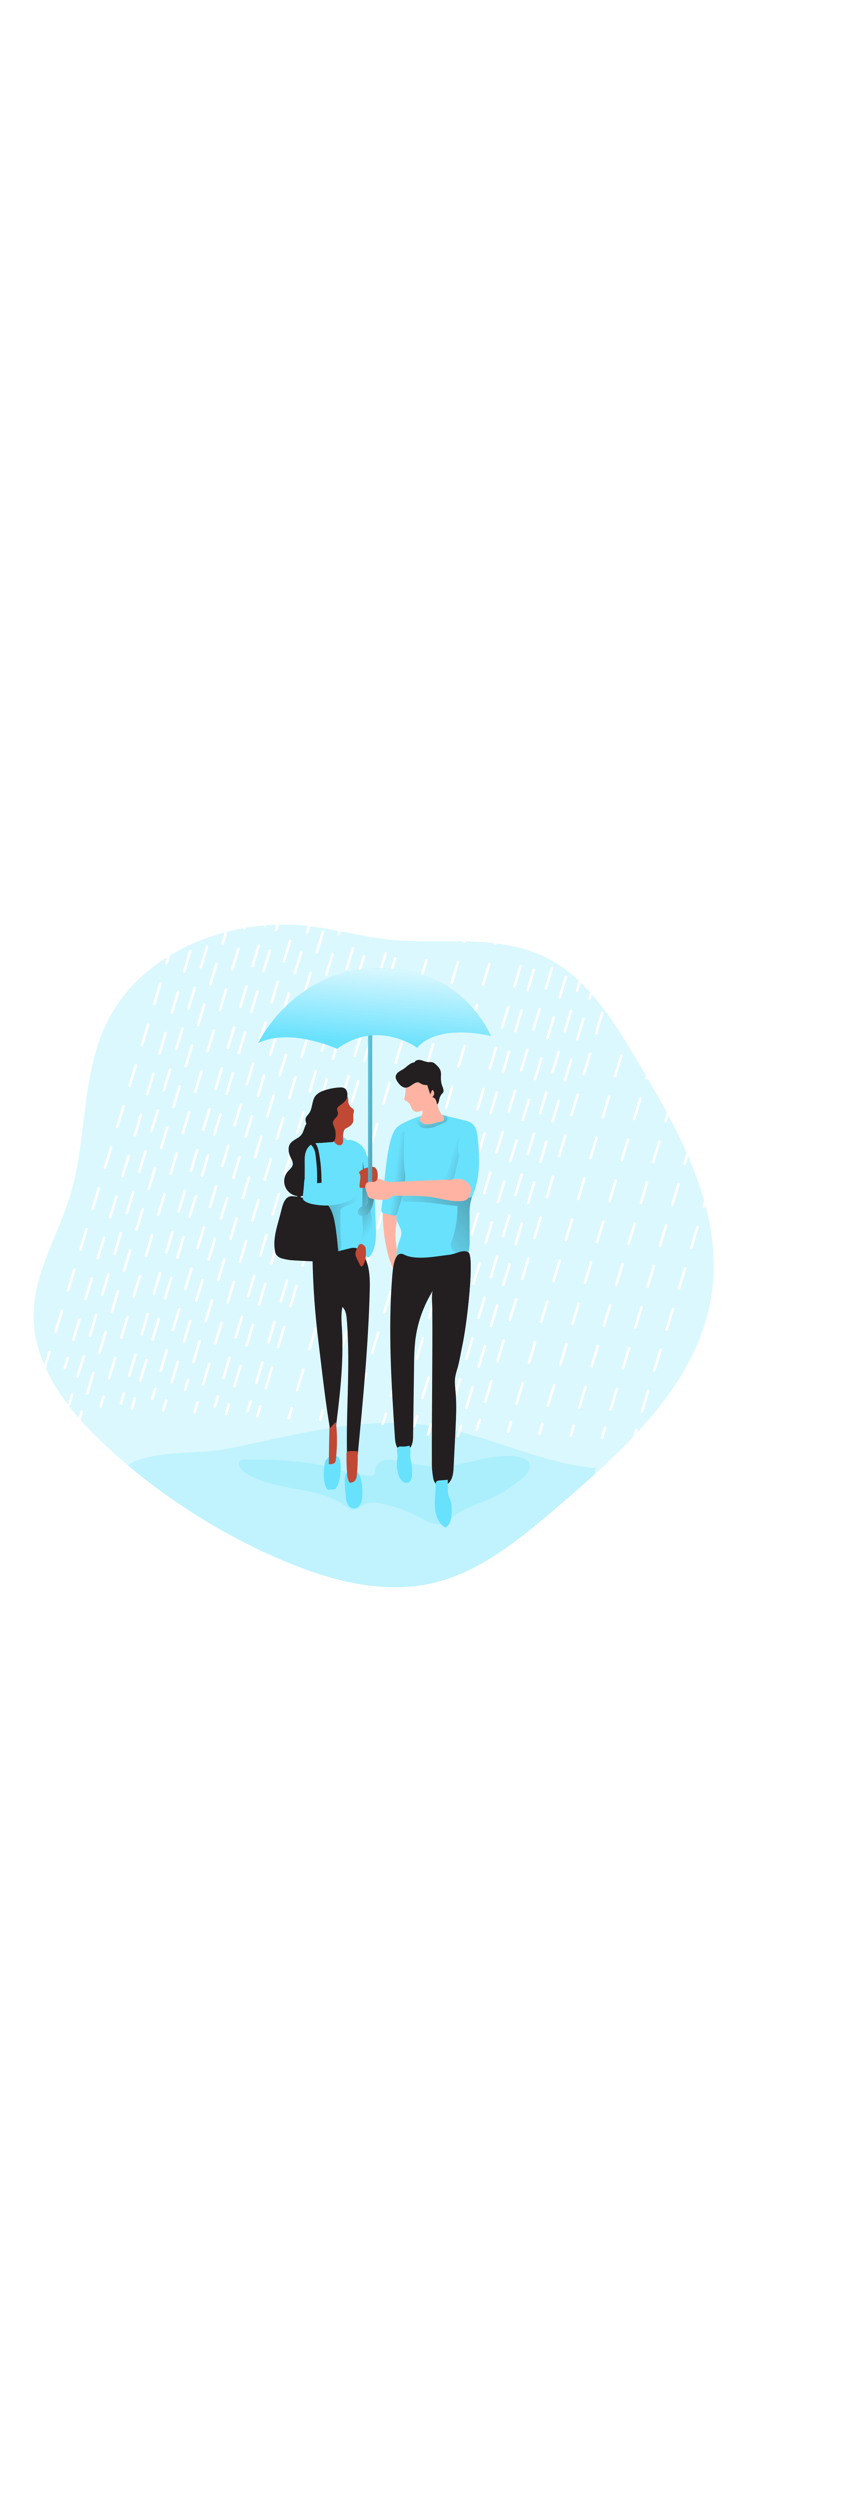 <svg id="_0235_couple" xmlns="http://www.w3.org/2000/svg" xmlns:xlink="http://www.w3.org/1999/xlink" viewBox="0 0 500 500" data-imageid="couple-54" imageName="Couple" class="illustrations_image" style="width: 171px;"><defs><style>.cls-1_couple-54,.cls-2_couple-54,.cls-3_couple-54{fill:none;}.cls-1_couple-54,.cls-3_couple-54{stroke:#fff;stroke-linecap:round;stroke-miterlimit:10;stroke-width:1.52px;}.cls-4_couple-54{clip-path:url(#clippath);}.cls-2_couple-54,.cls-5_couple-54,.cls-6_couple-54,.cls-7_couple-54,.cls-8_couple-54,.cls-9_couple-54,.cls-10_couple-54,.cls-11_couple-54,.cls-12_couple-54,.cls-13_couple-54,.cls-14_couple-54,.cls-15_couple-54,.cls-16_couple-54,.cls-17_couple-54,.cls-18_couple-54,.cls-19_couple-54,.cls-20_couple-54,.cls-21_couple-54,.cls-22_couple-54,.cls-23_couple-54,.cls-24_couple-54,.cls-25_couple-54,.cls-26_couple-54,.cls-27_couple-54{stroke-width:0px;}.cls-5_couple-54{fill:url(#linear-gradient);}.cls-3_couple-54{stroke-dasharray:0 0 12.5 12.5;}.cls-6_couple-54{fill:url(#linear-gradient-11-couple-54);}.cls-7_couple-54{fill:url(#linear-gradient-12-couple-54);}.cls-8_couple-54{fill:url(#linear-gradient-13-couple-54);}.cls-9_couple-54{fill:url(#linear-gradient-10-couple-54);}.cls-10_couple-54{fill:url(#linear-gradient-17-couple-54);}.cls-11_couple-54{fill:url(#linear-gradient-16-couple-54);}.cls-12_couple-54{fill:url(#linear-gradient-15-couple-54);}.cls-13_couple-54{fill:url(#linear-gradient-18-couple-54);}.cls-14_couple-54{fill:url(#linear-gradient-14-couple-54);}.cls-15_couple-54{fill:url(#linear-gradient-4-couple-54);}.cls-16_couple-54{fill:url(#linear-gradient-2-couple-54);}.cls-17_couple-54{fill:url(#linear-gradient-3-couple-54);}.cls-18_couple-54{fill:url(#linear-gradient-8-couple-54);}.cls-19_couple-54{fill:url(#linear-gradient-9-couple-54);}.cls-20_couple-54{fill:url(#linear-gradient-7-couple-54);}.cls-21_couple-54{fill:url(#linear-gradient-5-couple-54);}.cls-22_couple-54{fill:url(#linear-gradient-6-couple-54);}.cls-23_couple-54{isolation:isolate;opacity:.24;}.cls-23_couple-54,.cls-27_couple-54{fill:#68e1fd;}.cls-24_couple-54{fill:#231f20;}.cls-25_couple-54{fill:#c14834;}.cls-26_couple-54{fill:#ffb4a3;}</style><clipPath id="clippath_couple-54"><path class="cls-2_couple-54" d="M360.06,121.79c-11.52-20.89-25.89-43.13-49.02-49.76-7.7-2.21-15.8-2.46-23.82-2.71l-135.45-4.11c-9.97-.31-20.19-.58-29.64,2.56-11.89,3.94-21.37,12.91-29.32,22.49-27.25,32.84-40.51,74.56-53.16,115.18-9.98,32.01-20.08,65.33-15.18,98.46,2.09,13.99,6.82,27.48,13.93,39.76,2.8,4.84,6.07,9.56,10.62,12.87,4.1,2.98,9.04,4.65,13.99,5.8,26.14,6.06,53.45-1.07,80.28,0,7.37.28,14.81,1.19,22.1.06s14.66-4.73,18.14-11.13c3.48-6.4,1.47-15.84-5.31-18.72-5.27,8.02-11.99,16.92-21.68,17.32-8.31.33-15.61-6.26-18.69-13.9-3.08-7.64-2.85-16.11-2.56-24.32,1.89-51.77,4.79-103.52,9.64-155.1.8-8.63,1.73-17.36,4.99-25.43,3.71-9.1,10.24-16.76,16.96-23.99,7.48-8.05,15.48-15.88,25.23-21.06,17.13-9.12,38.7-8.92,56.27-.62,17.56,8.31,30.96,24.23,37.31,42.4,4.09,11.72,5.39,24.2,6.32,36.56,4.28,56.8,1.55,113.82.07,170.73-.13,4.88-.16,10.07,2.44,14.2,2.12,3.38,5.69,5.52,9.22,7.46,14.91,8.03,31.22,13.23,48.07,15.33,3.31.4,6.73.69,9.92-.28,3.68-1.12,6.64-3.78,9.24-6.58,11.79-12.67,18.32-29.14,24.59-45.2,6.45-16.5,12.94-33.13,15.72-50.62,8.13-50.93-27.6-104.81-51.22-147.64Z"/></clipPath><linearGradient id="linear-gradient-couple-54" x1="694.31" y1="2637.84" x2="716.37" y2="2610.52" gradientTransform="translate(-514.04 2834.13) scale(1 -1)" gradientUnits="userSpaceOnUse"><stop offset="0" stop-color="#231f20" stop-opacity="0"/><stop offset="1" stop-color="#231f20"/></linearGradient><linearGradient id="linear-gradient-2-couple-54" x1="711.38" y1="2643.53" x2="707.08" y2="2650.34" xlink:href="#linear-gradient-couple-54"/><linearGradient id="linear-gradient-3-couple-54" x1="679.12" y1="2611.84" x2="724.55" y2="2550.27" xlink:href="#linear-gradient-couple-54"/><linearGradient id="linear-gradient-4-couple-54" x1="736.65" y1="2601.61" x2="694.39" y2="2636.72" xlink:href="#linear-gradient-couple-54"/><linearGradient id="linear-gradient-5-couple-54" x1="680.47" y1="2647.4" x2="717.46" y2="2647.4" xlink:href="#linear-gradient-couple-54"/><linearGradient id="linear-gradient-6-couple-54" x1="700.24" y1="2626.39" x2="705.77" y2="2626.54" xlink:href="#linear-gradient-couple-54"/><linearGradient id="linear-gradient-7-couple-54" x1="687.97" y1="2618.98" x2="696.05" y2="2628.59" xlink:href="#linear-gradient-couple-54"/><linearGradient id="linear-gradient-8-couple-54" x1="698.56" y1="2604.48" x2="722.37" y2="2565.19" xlink:href="#linear-gradient-couple-54"/><linearGradient id="linear-gradient-9-couple-54" x1="609.62" y1="2817.66" x2="524.87" y2="2807.49" gradientTransform="translate(-626.45 2992.4) rotate(4.66) scale(1 -1)" xlink:href="#linear-gradient-couple-54"/><linearGradient id="linear-gradient-10-couple-54" x1="682.18" y1="2640.87" x2="707.45" y2="2640.07" gradientTransform="translate(-471 2803.46) scale(1 -1)" xlink:href="#linear-gradient-couple-54"/><linearGradient id="linear-gradient-11-couple-54" x1="719.43" y1="2603.54" x2="750.95" y2="2627.48" xlink:href="#linear-gradient-couple-54"/><linearGradient id="linear-gradient-12-couple-54" x1="733.06" y1="2704.72" x2="737.83" y2="2766.68" gradientTransform="translate(-514.04 2834.13) scale(1 -1)" gradientUnits="userSpaceOnUse"><stop offset="0" stop-color="#fff" stop-opacity="0"/><stop offset=".95" stop-color="#fff"/></linearGradient><linearGradient id="linear-gradient-13-couple-54" x1="757.66" y1="2590.94" x2="861.53" y2="2671.55" xlink:href="#linear-gradient-couple-54"/><linearGradient id="linear-gradient-14-couple-54" x1="766.02" y1="2663.63" x2="777.06" y2="2629.89" xlink:href="#linear-gradient-couple-54"/><linearGradient id="linear-gradient-15-couple-54" x1="745.39" y1="2629.16" x2="776.64" y2="2624.95" xlink:href="#linear-gradient-couple-54"/><linearGradient id="linear-gradient-16-couple-54" x1="777.32" y1="2637.94" x2="828.56" y2="2622.38" xlink:href="#linear-gradient-couple-54"/><linearGradient id="linear-gradient-17-couple-54" x1="735.68" y1="2493.18" x2="852.49" y2="2611.58" xlink:href="#linear-gradient-couple-54"/><linearGradient id="linear-gradient-18-couple-54" x1="776.35" y1="2515.49" x2="789.63" y2="2515.49" xlink:href="#linear-gradient-couple-54"/></defs><g id="background_couple-54"><path class="cls-23_couple-54 targetColor" d="M416.8,274.87c-5.99,42.77-36.04,76.78-68.88,106.55-7.19,6.56-14.58,12.87-21.83,19.08-22.12,18.82-45.46,38.29-73.93,44.57-28.93,6.31-59.13-1.92-86.35-13.41-32.95-13.97-63.58-32.74-90.88-55.7-4.26-3.55-8.43-7.21-12.5-10.99-22.46-20.78-43.29-47.28-42.8-77.58.42-24.26,14.38-46.01,21.43-69.23,9.69-31.96,6.5-67.18,19.89-97.75,18.78-42.77,69.25-63.67,114.37-60.37,19.31,1.44,37.98,7.49,57.43,8.88,28.29,2,58.53-3.16,85.06,9.16,25.03,11.6,40.49,36.46,54.53,59.96,25.18,42.11,51.22,88.43,44.46,136.84Z" style="fill: rgb(104, 225, 253);"/><path class="cls-23_couple-54 targetColor" d="M348.83,377.56c-.28,1.29-.6,2.56-.91,3.86-7.19,6.56-14.58,12.87-21.83,19.08-22.12,18.82-45.46,38.29-73.93,44.57-28.93,6.31-59.13-1.92-86.35-13.41-32.95-13.97-63.58-32.74-90.88-55.7,1.15-.85,2.4-1.58,3.71-2.17,14.38-6.51,38.3-4.37,54.19-7.49,39.38-7.78,79.49-19.67,119.99-13.41,32.73,5.04,63,21.81,96.02,24.68Z" style="fill: rgb(104, 225, 253);"/><path class="cls-23_couple-54 targetColor" d="M143.44,372.59c-.99-.08-1.97.17-2.8.7-2,1.62,0,4.77,2.06,6.27,17.01,12.19,42.08,7.79,59.13,19.87,1.65,1.17,3.4,2.53,5.42,2.46,2.36-.09,4.11-2.07,6.21-3.16,3.08-1.58,6.8-1.1,10.19-.37,7.71,1.64,15.14,4.35,22.08,8.04,4.17,2.22,8.79,4.89,13.34,3.57,2.76-.79,4.87-2.93,7.14-4.67,5.74-4.39,12.89-6.43,19.53-9.32,7.4-3.21,14.25-7.53,20.31-12.8,2.47-2.15,5.01-5.27,3.84-8.31-.93-2.37-3.78-3.43-6.34-3.88-15.35-2.69-30.57,5.32-46.16,5.66-8.18.17-16.24-1.77-24.27-3.34-2.65-.52-5.41-1-8.05-.38s-5.11,2.65-5.38,5.31c-.1,1.03.08,2.21-.62,3s-1.73.79-2.7.73c-11.11-.4-21.57-5.24-32.57-6.9-13.35-2.02-26.85-2.85-40.35-2.48Z" style="fill: rgb(104, 225, 253);"/></g><g id="rain_couple-54"><g class="cls-4_couple-54"><line class="cls-1_couple-54" x1="106.47" y1="52.57" x2="104.72" y2="58.35"/><line class="cls-3_couple-54" x1="101.14" y1="70.25" x2="23.96" y2="326.28"/><line class="cls-1_couple-54" x1="22.17" y1="332.23" x2="20.42" y2="338.02"/><line class="cls-1_couple-54" x1="126.54" y1="54.97" x2="124.8" y2="60.76"/><line class="cls-3_couple-54" x1="121.21" y1="72.66" x2="44.04" y2="328.68"/><line class="cls-1_couple-54" x1="42.24" y1="334.64" x2="40.5" y2="340.42"/><line class="cls-1_couple-54" x1="132.14" y1="64.88" x2="130.4" y2="70.67"/><line class="cls-3_couple-54" x1="126.8" y1="82.58" x2="49.63" y2="338.59"/><line class="cls-1_couple-54" x1="47.83" y1="344.55" x2="46.09" y2="350.33"/><line class="cls-1_couple-54" x1="144.9" y1="56.1" x2="143.16" y2="61.88"/><line class="cls-3_couple-54" x1="139.57" y1="73.8" x2="62.39" y2="329.81"/><line class="cls-1_couple-54" x1="60.6" y1="335.77" x2="58.85" y2="341.55"/><line class="cls-1_couple-54" x1="163.25" y1="57.24" x2="161.51" y2="63.02"/><line class="cls-3_couple-54" x1="157.92" y1="74.93" x2="80.75" y2="330.95"/><line class="cls-1_couple-54" x1="78.96" y1="336.9" x2="77.21" y2="342.69"/><line class="cls-1_couple-54" x1="156.8" y1="54.26" x2="155.06" y2="60.05"/><line class="cls-3_couple-54" x1="151.47" y1="71.96" x2="74.3" y2="327.97"/><line class="cls-1_couple-54" x1="72.5" y1="333.93" x2="70.76" y2="339.71"/><line class="cls-1_couple-54" x1="181.61" y1="58.37" x2="179.87" y2="64.16"/><line class="cls-3_couple-54" x1="176.28" y1="76.06" x2="99.11" y2="332.08"/><line class="cls-1_couple-54" x1="97.31" y1="338.03" x2="95.57" y2="343.82"/><line class="cls-1_couple-54" x1="175.16" y1="51.57" x2="173.41" y2="57.36"/><line class="cls-3_couple-54" x1="169.83" y1="69.27" x2="92.65" y2="325.28"/><line class="cls-1_couple-54" x1="90.86" y1="331.24" x2="89.11" y2="337.02"/><line class="cls-1_couple-54" x1="199.97" y1="59.5" x2="198.22" y2="65.28"/><line class="cls-3_couple-54" x1="194.64" y1="77.2" x2="117.46" y2="333.21"/><line class="cls-1_couple-54" x1="115.67" y1="339.17" x2="113.92" y2="344.95"/><line class="cls-1_couple-54" x1="194.37" y1="46.34" x2="192.63" y2="52.12"/><line class="cls-3_couple-54" x1="189.04" y1="64.02" x2="111.87" y2="320.05"/><line class="cls-1_couple-54" x1="110.08" y1="326" x2="108.33" y2="331.78"/><line class="cls-1_couple-54" x1="218.32" y1="60.64" x2="216.58" y2="66.42"/><line class="cls-3_couple-54" x1="212.99" y1="78.33" x2="135.81" y2="334.35"/><line class="cls-1_couple-54" x1="134.02" y1="340.3" x2="132.28" y2="346.09"/><line class="cls-1_couple-54" x1="211.87" y1="55.96" x2="210.13" y2="61.75"/><line class="cls-3_couple-54" x1="206.53" y1="73.66" x2="129.37" y2="329.67"/><line class="cls-1_couple-54" x1="127.57" y1="335.63" x2="125.83" y2="341.41"/><line class="cls-1_couple-54" x1="236.68" y1="61.77" x2="234.94" y2="67.55"/><line class="cls-3_couple-54" x1="231.34" y1="79.46" x2="154.17" y2="335.48"/><line class="cls-1_couple-54" x1="152.38" y1="341.43" x2="150.63" y2="347.22"/><line class="cls-1_couple-54" x1="231.09" y1="58.79" x2="229.35" y2="64.57"/><line class="cls-3_couple-54" x1="225.75" y1="76.49" x2="148.58" y2="332.5"/><line class="cls-1_couple-54" x1="146.78" y1="338.46" x2="145.04" y2="344.24"/><line class="cls-1_couple-54" x1="255.03" y1="62.9" x2="253.29" y2="68.69"/><line class="cls-3_couple-54" x1="249.7" y1="80.59" x2="172.53" y2="336.61"/><line class="cls-1_couple-54" x1="170.74" y1="342.57" x2="168.99" y2="348.35"/><line class="cls-1_couple-54" x1="317.85" y1="68.42" x2="316.1" y2="74.21"/><line class="cls-3_couple-54" x1="312.52" y1="86.11" x2="235.34" y2="342.14"/><line class="cls-1_couple-54" x1="233.55" y1="348.09" x2="231.8" y2="353.87"/><line class="cls-1_couple-54" x1="273.39" y1="64.03" x2="271.65" y2="69.82"/><line class="cls-3_couple-54" x1="268.06" y1="81.73" x2="190.88" y2="337.74"/><line class="cls-1_couple-54" x1="189.09" y1="343.7" x2="187.35" y2="349.48"/><line class="cls-1_couple-54" x1="291.75" y1="65.17" x2="290.01" y2="70.95"/><line class="cls-3_couple-54" x1="286.41" y1="82.86" x2="209.24" y2="338.88"/><line class="cls-1_couple-54" x1="207.45" y1="344.83" x2="205.7" y2="350.62"/><line class="cls-1_couple-54" x1="310.1" y1="66.3" x2="308.36" y2="72.09"/><line class="cls-3_couple-54" x1="304.77" y1="83.99" x2="227.6" y2="340.01"/><line class="cls-1_couple-54" x1="225.81" y1="345.96" x2="224.06" y2="351.74"/><line class="cls-1_couple-54" x1="328.46" y1="67.43" x2="326.71" y2="73.21"/><line class="cls-3_couple-54" x1="323.13" y1="85.13" x2="245.95" y2="341.14"/><line class="cls-1_couple-54" x1="244.16" y1="347.1" x2="242.42" y2="352.88"/><line class="cls-1_couple-54" x1="336.63" y1="72.53" x2="334.89" y2="78.31"/><line class="cls-3_couple-54" x1="331.3" y1="90.22" x2="254.12" y2="346.24"/><line class="cls-1_couple-54" x1="252.33" y1="352.19" x2="250.59" y2="357.98"/><line class="cls-1_couple-54" x1="346.82" y1="68.57" x2="345.07" y2="74.35"/><line class="cls-3_couple-54" x1="341.48" y1="86.25" x2="264.31" y2="342.28"/><line class="cls-1_couple-54" x1="262.51" y1="348.23" x2="260.77" y2="354.02"/><line class="cls-1_couple-54" x1="354.13" y1="73.24" x2="352.39" y2="79.02"/><line class="cls-3_couple-54" x1="348.8" y1="90.93" x2="271.62" y2="346.95"/><line class="cls-1_couple-54" x1="269.83" y1="352.9" x2="268.08" y2="358.69"/><line class="cls-1_couple-54" x1="365.17" y1="69.69" x2="363.43" y2="75.48"/><line class="cls-3_couple-54" x1="359.84" y1="87.39" x2="282.66" y2="343.41"/><line class="cls-1_couple-54" x1="280.87" y1="349.36" x2="279.12" y2="355.14"/><line class="cls-1_couple-54" x1="383.52" y1="70.83" x2="381.78" y2="76.61"/><line class="cls-3_couple-54" x1="378.19" y1="88.52" x2="301.02" y2="344.54"/><line class="cls-1_couple-54" x1="299.23" y1="350.5" x2="297.49" y2="356.28"/><line class="cls-1_couple-54" x1="401.89" y1="71.96" x2="400.14" y2="77.75"/><line class="cls-3_couple-54" x1="396.55" y1="89.65" x2="319.38" y2="345.68"/><line class="cls-1_couple-54" x1="317.58" y1="351.63" x2="315.84" y2="357.41"/><line class="cls-1_couple-54" x1="420.24" y1="73.09" x2="418.5" y2="78.88"/><line class="cls-3_couple-54" x1="414.91" y1="90.79" x2="337.73" y2="346.81"/><line class="cls-1_couple-54" x1="335.93" y1="352.76" x2="334.19" y2="358.54"/><line class="cls-1_couple-54" x1="438.59" y1="74.23" x2="436.85" y2="80.01"/><line class="cls-3_couple-54" x1="433.26" y1="91.92" x2="356.09" y2="347.94"/><line class="cls-1_couple-54" x1="354.3" y1="353.89" x2="352.55" y2="359.68"/><line class="cls-1_couple-54" x1="456.95" y1="75.36" x2="455.2" y2="81.14"/><line class="cls-3_couple-54" x1="451.62" y1="93.05" x2="374.45" y2="349.07"/><line class="cls-1_couple-54" x1="372.65" y1="355.03" x2="370.91" y2="360.81"/><line class="cls-1_couple-54" x1="123.96" y1="33.59" x2="122.21" y2="39.38"/><line class="cls-3_couple-54" x1="118.63" y1="51.28" x2="41.46" y2="307.3"/><line class="cls-1_couple-54" x1="39.66" y1="313.25" x2="37.92" y2="319.04"/></g></g><g id="character_2_couple-54"><path class="cls-27_couple-54 targetColor" d="M209.75,209.39c-.43,8.17-2.23,16.28-1.8,24.46.22,3.94.94,7.94.8,11.92-.14,3.98-1.51,8.11-4.59,10.67-4.85,4-12.04,2.76-18.2,1.33-1.54-.36-3.2-.79-4.23-2-.84-1.15-1.32-2.53-1.37-3.94-.78-6.78-1.02-13.61-.74-20.43.09-3.09.22-6.19.37-9.26.06-1.58.14-3.16.26-4.62.72-9.66,2.63-18.31,8.79-26.48.8-1.04,1.69-2.37,2.71-3.61,0,0,0-.06.06-.09.34-.43.72-.84,1.09-1.24h0c.95-1.05,2.14-1.86,3.48-2.37.64-.26,1.34-.37,2.03-.34,4.68.17,7.7,5.77,9.19,9.47,2.12,5.21,2.52,10.99,2.17,16.54Z" style="fill: rgb(104, 225, 253);"/><path class="cls-24_couple-54" d="M175.27,183.87c-1.75,1.33-4,2.12-5.26,3.91-1.6,2.26-1.09,5.4.1,7.89.69,1.44,1.6,2.94,1.31,4.5-.29,1.56-1.85,2.75-2.94,4.04-3.13,3.69-2.64,9.2,1.1,12.29.85.71,1.84,1.25,2.89,1.59,3.2,1.06,6.82.19,9.72-1.53,2.9-1.72,5.23-4.24,7.49-6.71.85-.84,1.56-1.8,2.11-2.86,1.97-4.33-1.88-9.27-1.14-13.96.37-2.37,1.88-4.45,2.27-6.82.47-2.86-.8-5.76-2.55-8.06-2.03-2.63-6.86-6-10.05-3.01-2.53,2.34-1.96,6.39-5.06,8.73Z"/><path class="cls-5_couple-54" d="M192.92,186.1v.11c-.07.42-.18.83-.31,1.24l-.09.25c-.6,1.81-1.6,3.47-1.89,5.33-.71,4.73,3.14,9.64,1.14,13.98-.54,1.05-1.24,2.01-2.09,2.84-2.28,2.49-4.59,4.99-7.5,6.71-.62.38-1.27.7-1.94.96-.96.42-1.96.73-3,.9.78-6.13,1.14-12.31,1.06-18.48,0-2.37-.12-4.73.57-7.04.69-2.3,2.23-4.4,4.51-5.13,1-.24,2.02-.36,3.05-.34,1.54,0,3.72-.45,5.34,0,0,0,0-.06.06-.09.34-.43.72-.84,1.09-1.24Z"/><path class="cls-25_couple-54" d="M203.9,162.08c-.24,1.8.5,3.6,1.93,4.73.52.3.96.72,1.28,1.22.32.71,0,1.52-.18,2.29-.32,1.63.28,3.38-.26,4.95-.54,1.58-2.04,2.55-3.51,3.3-.46.19-.88.45-1.25.79-.29.36-.51.79-.62,1.24-.35,1.16-.5,2.36-.45,3.57.09.81.11,1.63.06,2.45-.06.83-.53,1.58-1.26,2-.62.26-1.33.23-1.93-.07-.61-.3-1.15-.71-1.6-1.21-2.54-2.85-4.11-6.41-4.5-10.18-.27-2.63-.33-5.29-.17-7.93-.01-1.57.16-3.14.52-4.67.61-2.46,2.31-4.51,4.63-5.59,2.38-1.02,5.15-.47,6.94,1.38"/><path class="cls-24_couple-54" d="M196.43,183.68c-.02.56-.12,1.11-.31,1.63-.59,1.38-2,2.24-3.51,2.14-.27,0-.54-.03-.8-.11.34-.43.72-.84,1.09-1.24h0c.96-1.08,2.17-1.91,3.53-2.42Z"/><path class="cls-16_couple-54" d="M196.43,183.68c-.02.56-.12,1.11-.31,1.63-.59,1.38-2,2.24-3.51,2.14-.27,0-.54-.03-.8-.11.34-.43.72-.84,1.09-1.24h0c.96-1.08,2.17-1.91,3.53-2.42Z"/><path class="cls-27_couple-54 targetColor" d="M196.75,230.39c-1.09.91-2.44,1.46-3.86,1.58-3.5.61-7.07.66-10.58.14-.93-.11-1.83-.35-2.68-.71-.4-.16-.78-.37-1.11-.65-2.52-1.94-2.17-5.72-1.72-8.84.18-1.15.34-2.37.46-3.49.78-6.13,1.14-12.31,1.06-18.48,0-2.37-.12-4.73.57-7.04.69-2.3,2.23-4.4,4.51-5.13,1-.24,2.02-.36,3.05-.34,1.54,0,8.45-.66,8.62-.53,1.53,1.44-.6,5.57-.8,7.46-.51,6.51-1.25,13.02-2.13,19.5,1.25.55,2.63.76,4,.62.37-.09.76-.03,1.09.17.18.22.27.5.26.79.2,2.96.4,5.89.6,8.82.19,2.16.22,4.58-1.32,6.14Z" style="fill: rgb(104, 225, 253);"/><path class="cls-27_couple-54 targetColor" d="M213.67,191.83c1.21,2.45,1.45,5.23,1.66,7.95.7,9.19,1.13,18.41,1.55,27.61.29,6.05.57,12.16-.57,18.14-.6,3.56-1.91,6.97-3.86,10.03-3.29-3.23-4.79-7.89-5.27-12.41-.48-4.52.06-9.14.26-13.72.26-7.43-.09-14.87-1.05-22.25-.8-6.8-3.52-14.67-3.2-21.43,4.16-.7,8.73,2.52,10.48,6.06Z" style="fill: rgb(104, 225, 253);"/><path class="cls-24_couple-54" d="M182.96,254.54c.28,16.03,1.4,32.03,3.35,47.94,2.32,18.87,4.29,38,7.71,56.71.94.79,2.05-.84,2.2-2.05,2.56-20.15,5.12-40.43,4-60.75-.25-4.35-.66-8.77.25-13.04,1.96,1.78,2.34,4.65,2.56,7.26,2.34,28.23-.89,56.63.32,84.93-.04.48.12.96.45,1.32.29.2.65.28,1,.24,1.62-.24,3-1.29,3.64-2.78.61-1.47.95-3.04,1.01-4.62,3.08-31.86,6.17-63.76,7.02-95.76.21-7.89.06-16.46-4.9-22.65-.86-1.25-2.14-2.15-3.61-2.53-1.01-.11-2.04-.02-3.02.27-6.81,1.57-15.14,3.99-21.96,5.52Z"/><path class="cls-24_couple-54" d="M185.9,220.81c1.09,0,2.17.2,3.2.57.82.38,1.55.91,2.15,1.58,3.05,3.16,4.17,7.67,4.9,11.98.8,4.56,1.23,9.17,1.69,13.77.26,1.41.17,2.86-.27,4.22-.71,1.49-2.03,2.61-3.63,3.08-1.58.46-3.23.67-4.87.63-5.29.09-10.57-.19-15.85-.51-2.78-.05-5.55-.46-8.22-1.23-1.34-.35-2.51-1.14-3.32-2.25-.36-.65-.59-1.35-.69-2.08-1.46-8.05,1.93-16.07,3.79-24.05.8-3.31,2.13-8.28,6.46-7.99,4.88.35,9.72,1.92,14.68,2.29Z"/><path class="cls-17_couple-54" d="M185.9,220.81c1.09,0,2.17.2,3.2.57.82.38,1.55.91,2.15,1.58,3.05,3.16,4.17,7.67,4.9,11.98.8,4.56,1.23,9.17,1.69,13.77.26,1.41.17,2.86-.27,4.22-.71,1.49-2.03,2.61-3.63,3.08-1.58.46-3.23.67-4.87.63-5.29.09-10.57-.19-15.85-.51-2.78-.05-5.55-.46-8.22-1.23-1.34-.35-2.51-1.14-3.32-2.25-.36-.65-.59-1.35-.69-2.08-1.46-8.05,1.93-16.07,3.79-24.05.8-3.31,2.13-8.28,6.46-7.99,4.88.35,9.72,1.92,14.68,2.29Z"/><path class="cls-27_couple-54 targetColor" d="M202.3,381.41c-.37,1.04-.52,2.14-.42,3.24-.02,3.47.2,6.93.64,10.37.13,1.38.54,2.72,1.21,3.94.68,1.23,1.92,2.05,3.32,2.21,1.43,0,2.76-.71,3.55-1.89.76-1.17,1.24-2.5,1.4-3.88.49-3.81.24-7.69-.74-11.41-.23-1.52-.91-2.93-1.96-4.07-1.77-1.63-6.05-.68-7,1.48Z" style="fill: rgb(104, 225, 253);"/><path class="cls-27_couple-54 targetColor" d="M190.46,373.59c-.34.97-.54,1.98-.58,3-.42,4.42-.8,9.18,1.53,13,.11.21.27.39.46.52.28.12.59.16.89.1l2.55-.21c.36,0,.72-.09,1.04-.27.21-.17.39-.39.52-.63,2.52-4.26,3.09-10.99,2.21-15.78-.86-4.68-7.13-3.38-8.62.26Z" style="fill: rgb(104, 225, 253);"/><path class="cls-25_couple-54" d="M192.97,351.11c-.23,8.06-.38,16.11-.44,24.16,1.41.05,3.11-.07,3.76-1.29.19-.41.3-.86.33-1.32.86-7.34.89-14.75.08-22.09-1.45,1.29-2.78,2.7-4,4.2"/><path class="cls-25_couple-54" d="M209.04,367.71c.1,0,.21.03.28.1.05.07.07.15.06.23.18,4.68,0,9.38-.53,14.03-.05,1.01-.39,1.98-.99,2.8-.65.68-1.53,1.1-2.47,1.2-.2.06-.42.06-.62,0-.18-.11-.32-.27-.41-.47-.67-1.44-1.04-2.99-1.09-4.57-.31-3.46-.44-6.93-.39-10.41,0-1.29-.36-2.71,1.21-2.9,1.64-.16,3.3-.17,4.95-.02Z"/><path class="cls-27_couple-54 targetColor" d="M207.05,241.58c-.44.89-.68,1.87-.71,2.86.15,1.15.65,2.22,1.45,3.07,2.04,2.36,4.35,4.48,6.88,6.31.22.21.5.36.8.43.54.05.98-.42,1.3-.86,3.51-4.91,3.44-11.39,3.2-17.36-.26-7.39-.52-14.79-.8-22.19-.26-7.46-.8-15.64-6.01-21.06-3.44-3.58-3.75,2.04-3.75,4.26,0,3.03.41,6.02.68,9.03.7,7.69,1.06,15.49,0,23.16-.51,4.22-1.53,8.37-3.04,12.35Z" style="fill: rgb(104, 225, 253);"/><path class="cls-27_couple-54 targetColor" d="M207.05,241.58c-.44.89-.68,1.87-.71,2.86.15,1.15.65,2.22,1.45,3.07,2.04,2.36,4.35,4.48,6.88,6.31.22.21.5.36.8.43.54.05.98-.42,1.3-.86,3.51-4.91,3.44-11.39,3.2-17.36-.26-7.39-.52-14.79-.8-22.19-.26-7.46-.8-15.64-6.01-21.06-3.44-3.58-3.75,2.04-3.75,4.26,0,3.03.41,6.02.68,9.03.7,7.69,1.06,15.49,0,23.16-.51,4.22-1.53,8.37-3.04,12.35Z" style="fill: rgb(104, 225, 253);"/><path class="cls-15_couple-54" d="M209.83,247.52s3.08-5.59,2.6-11.52c-.47-5.93-.26-15.86-.26-15.86l.26-21.68s5.35,29.62,5.35,34.9-3.63,16.28-3.63,16.28l-4.33-2.12Z"/><path class="cls-25_couple-54" d="M208.36,253.71c.78,1.9,1.69,3.75,2.74,5.52.08.16.21.3.36.39.38.17.8-.2.99-.53,1.81-2.72,1.92-6.19,1.72-9.47,0-.37-.07-.73-.19-1.07-.73-1.68-3.16-3.03-4.14-1.05-.98,1.98-2.33,4.09-1.48,6.2Z"/><path class="cls-25_couple-54" d="M218.12,201.4c.38-.03.76.03,1.12.17.36.18.66.45.88.79,1.28,1.89,1.14,4.35.8,6.6-.05.71-.26,1.41-.61,2.04-.73.9-1.76,1.5-2.91,1.7-2.21.6-4.48.93-6.77.98-.3.03-.6-.02-.87-.15-1.75-1.06-.8-6.97.14-8.54,1.45-2.46,5.56-3.58,8.22-3.58Z"/><path class="cls-24_couple-54" d="M203.31,160.17c-.28,1.29-.95,2.47-1.91,3.38-.85.79-1.85,1.44-2.8,2.17-.74.45-1.22,1.21-1.32,2.06.13.6.31,1.18.54,1.74.29,1.24-.54,2.42-1.4,3.35-.6.53-1.08,1.18-1.4,1.92-.51,1.52.63,3.05,1.09,4.56.3,1.19.41,2.41.34,3.64v.68c-1.33.5-2.52,1.32-3.48,2.37l-.8.89s-4.17.43-5.71.47c-1.03-.02-2.05.1-3.05.34-2.28.73-3.85,2.87-4.51,5.13s-.6,4.67-.57,7.04c.07,6.18-.28,12.35-1.06,18.48-1.6.28-3.24.17-4.79-.31-4.64-1.52-7.15-6.46-5.61-11.04.35-1.04.9-2.01,1.61-2.85,1.09-1.29,2.63-2.37,2.94-4.02.31-1.66-.63-3.08-1.31-4.51-1.2-2.51-1.72-5.63-.12-7.89,1.25-1.8,3.52-2.59,5.28-3.94,2.68-2.03,2.63-5.36,4.19-7.72-.52-.95-.69-2.04-.49-3.1.32-1.12,1.25-1.91,1.94-2.84,2.23-3.01,1.54-7.47,3.88-10.4,1.32-1.41,3.01-2.45,4.87-2.99,2.64-.93,5.4-1.51,8.19-1.74,1.89-.17,3.77-.28,4.79,1.33.69,1.15.91,2.52.63,3.83Z"/><path class="cls-21_couple-54" d="M203.31,160.17c-.28,1.29-.95,2.47-1.91,3.38-.85.79-1.85,1.44-2.8,2.17-.74.45-1.22,1.21-1.32,2.06.13.6.31,1.18.54,1.74.29,1.24-.54,2.42-1.4,3.35-.6.53-1.08,1.18-1.4,1.92-.51,1.52.63,3.05,1.09,4.56.3,1.19.41,2.41.34,3.64v.68c-1.33.5-2.52,1.32-3.48,2.37l-.8.89s-4.17.43-5.71.47c-1.03-.02-2.05.1-3.05.34-2.28.73-3.85,2.87-4.51,5.13s-.6,4.67-.57,7.04c.07,6.18-.28,12.35-1.06,18.48-1.6.28-3.24.17-4.79-.31-4.64-1.52-7.15-6.46-5.61-11.04.35-1.04.9-2.01,1.61-2.85,1.09-1.29,2.63-2.37,2.94-4.02.31-1.66-.63-3.08-1.31-4.51-1.2-2.51-1.72-5.63-.12-7.89,1.25-1.8,3.52-2.59,5.28-3.94,2.68-2.03,2.63-5.36,4.19-7.72-.52-.95-.69-2.04-.49-3.1.32-1.12,1.25-1.91,1.94-2.84,2.23-3.01,1.54-7.47,3.88-10.4,1.32-1.41,3.01-2.45,4.87-2.99,2.64-.93,5.4-1.51,8.19-1.74,1.89-.17,3.77-.28,4.79,1.33.69,1.15.91,2.52.63,3.83Z"/><path class="cls-24_couple-54" d="M185.53,228.5c1.68.07,2.3-2.14,2.4-3.79.37-9.77.74-19.63-.8-29.29-.42-2.68-.93-6.26-2.87-8.27-.38-.46-2.77.92-2.77.92.58.21,2.72,2.07,3.2,5.96.52,3.76.85,7.54.98,11.33.12,7.73-.56,15.45-.14,23.15Z"/><path class="cls-22_couple-54" d="M185.53,228.5c1.68.07,2.3-2.14,2.4-3.79.37-9.77.74-19.63-.8-29.29-.42-2.68-.93-6.26-2.87-8.27-.38-.46-2.77.92-2.77.92.58.21,2.72,2.07,3.2,5.96.52,3.76.85,7.54.98,11.33.12,7.73-.56,15.45-.14,23.15Z"/><path class="cls-24_couple-54" d="M173.07,222.92l5.23-24,.06,9.32-3.68,17.06s-2.48,1.65-1.61-2.38Z"/><path class="cls-20_couple-54" d="M173.07,222.92l5.23-24,.06,9.32-3.68,17.06s-2.48,1.65-1.61-2.38Z"/><path class="cls-18_couple-54" d="M187.66,249.32c-.22.91-.12,1.86.26,2.71.43.61,1.04,1.07,1.75,1.32,1.84.79,4.27,1.06,5.64-.4,1.16-1.23,1.06-3.16.9-4.8l-.93-9.55c-.23-2.98-.61-5.95-1.15-8.89-.87-4.33-2.05-1.84-2.8.99-1.62,6.13-2.85,12.35-3.68,18.63Z"/><path class="cls-19_couple-54" d="M183.74,227.65c2.05.13,4.1.22,6.15.28,1.42,0,3.39-.54,3.16-1.92,2.81,8.36,3.23,17.31,1.23,25.89,2.27.58,4.6-.68,5.33-2.87.22-.99.27-2,.14-3.01-.43-6.09-.57-12.19-.41-18.31-.04-.54.07-1.09.3-1.58.28-.41.66-.74,1.11-.97,2.26-1.31,4.95-1.76,7.19-3.06,2.24-1.3,4.11-4.08,2.99-6.43-6.57,3.16-14.2,3.06-21.5,2.77-2.72-.11-9.12-.79-10.46,2.42-1.37,3.35,1.64,6.58,4.77,6.79Z"/><path class="cls-27_couple-54 targetColor" d="M204.69,221.08c1.24-.51,2.51-1.28,2.92-2.54.31-.93,3.35-3.94,3.06-4.85-.65-2.09,1.07-6.37-.06-8.25-.21-.44-.56-.8-.99-1.03-.39-.16-6.73,4.11-7.15,4.17l-14.13,2.07c-2.87.42-6.76.13-8.06,3.24-.88,2.07-4,5.08-2.64,6.79,2.16,2.69,9.47,3.23,12.6,3.32,4.98.13,9.92-.87,14.45-2.93Z" style="fill: rgb(104, 225, 253);"/></g><g id="umbrella_couple-54"><rect class="cls-27_couple-54 targetColor" x="215.48" y="115.32" width="2.43" height="94.9" style="fill: rgb(104, 225, 253);"/><rect class="cls-9_couple-54" x="215.48" y="115.32" width="2.43" height="94.9"/><path class="cls-27_couple-54 targetColor" d="M214.55,223.74c-.8.59-1.85.57-2.76.92-1.26.51-2.12,1.69-2.2,3.03-.03.5.09.99.35,1.41.49.62,1.25.98,2.05.97,1.4,0,2.74-.57,3.71-1.58.93-1.02,1.64-2.23,2.08-3.53.75-2.04,1.12-4.19,1.12-6.35,0-2.22-2.4-3.54-3.2-1.14-.7,1.9.81,4.72-1.15,6.26Z" style="fill: rgb(104, 225, 253);"/><path class="cls-6_couple-54" d="M214.55,223.74c-.8.59-1.85.57-2.76.92-1.26.51-2.12,1.69-2.2,3.03-.03.5.09.99.35,1.41.49.62,1.25.98,2.05.97,1.4,0,2.74-.57,3.71-1.58.93-1.02,1.64-2.23,2.08-3.53.75-2.04,1.12-4.19,1.12-6.35,0-2.22-2.4-3.54-3.2-1.14-.7,1.9.81,4.72-1.15,6.26Z"/><path class="cls-27_couple-54 targetColor" d="M233.56,85.97c40.53,4.99,53.83,38.91,53.83,38.91,0,0-30.26-7.84-43.15,6.86,0,0-23.04-16.99-46.87.65,0,0-27.58-12.74-46.34-3.27.05-.02,23.61-50.34,82.53-43.15Z" style="fill: rgb(104, 225, 253);"/><path class="cls-7_couple-54" d="M233.56,85.97c40.53,4.99,53.83,38.91,53.83,38.91,0,0-30.26-7.84-43.15,6.86,0,0-23.04-16.99-46.87.65,0,0-27.58-12.74-46.34-3.27.05-.02,23.61-50.34,82.53-43.15Z"/></g><g id="character_1_couple-54"><path class="cls-26_couple-54" d="M230.36,262.31c1.93-3.01,2.29-6.75,2.09-10.26-.21-3.51-.94-7.1-.96-10.63,0-4.62,1.13-9.14,1.35-13.74.14-2.61.16-3.39-2.55-3.76-1.41-.2-3.13-.37-4.37.5-2.69,1.89-1.65,7.15-1.52,9.88.22,4.56.79,9.1,1.71,13.57.53,2.51,1.15,4.99,1.85,7.44.28.91,2.8,6.38,2.41,7Z"/><path class="cls-26_couple-54" d="M230.36,262.31c1.93-3.01,2.29-6.75,2.09-10.26-.21-3.51-.94-7.1-.96-10.63,0-4.62,1.13-9.14,1.35-13.74.14-2.61.16-3.39-2.55-3.76-1.41-.2-3.13-.37-4.37.5-2.69,1.89-1.65,7.15-1.52,9.88.22,4.56.79,9.1,1.71,13.57.53,2.51,1.15,4.99,1.85,7.44.28.91,2.8,6.38,2.41,7Z"/><path class="cls-26_couple-54" d="M237.39,155.43c.16,1.93-.06,3.88-.63,5.73-.09.22-.13.46-.1.7.1.43.55.65.94.86,1.11.59,2.02,1.49,2.63,2.59.59,1.08.89,2.37,1.84,3.16,1.35,1.15,3.47.79,4.99-.11.54,1.2.28,2.61-.67,3.53-.93.89-1.98,1.65-3.12,2.27-.34.23-.71.53-.73.93.01.29.12.57.3.79,1.24,2.01,3.16,3.54,5.42,4.31,3.2.9,6.55-.5,9.59-1.89,1.04-.38,1.96-1.03,2.64-1.9.68-1.06.6-2.41.5-3.66,0-.29-.09-.57-.28-.79-.22-.15-.47-.24-.74-.27-1.3-.32-2.02-1.67-2.57-2.89-.94-1.72-1.31-3.68-1.08-5.62.16-3.81.34-7.81-1.41-11.21-.43-1.01-1.2-1.85-2.17-2.37-.77-.28-1.58-.41-2.4-.37l-4.88-.12c-1.89,0-4,0-5.44,1.18-.93.9-1.62,2.02-2,3.25-.13.29-.27.57-.43.84-.16.33-.23.69-.2,1.06Z"/><path class="cls-24_couple-54" d="M242.51,140.32c-2.44.21-4.13,2.41-6.16,3.76-.91.61-1.93,1.05-2.81,1.69-.93.59-1.6,1.51-1.85,2.57-.22,1.31.52,2.58,1.3,3.66,1.13,1.58,2.68,3.11,4.61,3.07,2.19-.05,3.76-2.11,5.81-2.89.57-.25,1.2-.29,1.8-.13.36.15.7.34,1.01.57,1.16.72,2.53,1.04,3.9.9l1.81,5.58.8-2.11c.09-.24.25-.53.51-.51.13.03.25.1.34.21.95,1.14.79,2.83-.37,3.78-.05.04-.11.08-.16.12.93.18,1.71.79,2.09,1.64.37.84.61,1.73.69,2.63,1.08-.59,1.13-2.06,1.41-3.25.26-1.17.84-2.25,1.69-3.12.21-.19.39-.41.54-.65.17-.35.23-.73.19-1.11-.09-1.43-.85-2.73-1.21-4.13-.3-1.59-.38-3.21-.26-4.82.07-.99-.06-1.99-.36-2.94-.56-1.18-1.38-2.23-2.4-3.07-.63-.74-1.46-1.28-2.4-1.58-.78-.09-1.57-.11-2.35-.06-1.28-.2-2.54-.55-3.74-1.04-1.24-.36-2.72-.43-3.7.41"/><path class="cls-27_couple-54 targetColor" d="M277.84,215.23c-.46,1.32-1,2.59-1.45,3.94-.35.94-.63,1.9-.85,2.87-.5,2.56-.7,5.17-.58,7.78v16.12c.06,1.55-.11,3.09-.49,4.59-.26,1.11-.85,2.11-1.71,2.87-1.43,1.24-3.43,1.52-5.34,1.72-10.9,1.18-21.88,1.55-32.84,1.1-.45,0-.9-.08-1.32-.25-.94-.48-1.14-1.74-1.11-2.79.02-2.54.47-5.06,1.31-7.46.72-2.06,1.74-4.11,1.52-6.26-.38-3.38-3.72-6.31-2.77-9.58-2.53-.11-5.04-.57-7.45-1.35-.44-.1-.84-.32-1.17-.62-.39-.67-.48-1.46-.26-2.2,1.77-10.33,2.35-38.14,8.15-46.39,2.65-3.77,12.9-6.97,13.93-7.42h.08c.34-.14.6-.25.72-.28,1.08-.2-.97,1.78-.6,2.37,3.08,4.96,8.47,1.33,12.52,1.02,2.48-.17,2.14-3.3.43-4.06.97.26,2,.48,3.03.73,3.33.79,6.87,1.66,10.07,2.45,1.62.27,3.16.86,4.54,1.74,2.56,1.95,3.14,5.47,3.48,8.62,1.11,10.26,1.6,20.94-1.85,30.74Z" style="fill: rgb(104, 225, 253);"/><path class="cls-8_couple-54" d="M275.53,222.02c-.5,2.56-.7,5.17-.58,7.78v16.12c-.05,1.84-.32,3.68-.8,5.46-1.6,1.25-3.2,1.1-5.16.91-2.63-.28-5.06-2.51-5.03-5.1.09-.99.32-1.97.69-2.9,2.18-6.43,3.26-13.17,3.2-19.95-4.79-.56-9.67-1.13-14.49-1.72-4.2-.58-8.43-.87-12.67-.87-5.07.13-6.39.9-4.79-4.43,13.42-1.78,27.22,4.34,40.44,1.83-.33.94-.6,1.9-.8,2.87Z"/><path class="cls-14_couple-54" d="M261.17,175.05c-1.45.93-3.73,1.47-5.96,2.65-2.23,1.18-7.88,1.52-9.01.2s-2.83-2.79-2.03-5.41l1.29-.62h.08c.34-.14.6-.25.72-.28,1.08-.2-.97,1.78-.6,2.37,3.08,4.96,8.47,1.33,12.52,1.02,2.48-.17,2.14-3.3.43-4.06l2.96.59.06.14c.2.51.85,2.6-.46,3.42Z"/><path class="cls-12_couple-54" d="M232.84,227.64s5.59-16.49,4.24-23.1c-1.35-6.61-.27-24.33-.27-24.33,0,0-9.37,9.25-9.64,11.37-.26,2.11-3.54,36.29-3.54,36.29,0,0,8.18,5.43,9.2-.23Z"/><path class="cls-24_couple-54" d="M270.62,306.15c-.94,4.28-1.54,8.68-2.74,12.87-.56,1.72-1.02,3.47-1.37,5.24-.48,3.1,0,6.26.26,9.38.6,6.99.26,14.03-.08,21.02-.38,7.35-.72,14.67-1.09,22-.14,3.07-.37,6.31-2.17,8.79-.3.41-.64.79-1.03,1.13-2.03,1.69-5.14,2.22-6.99.45-.96-1.01-1.58-2.29-1.77-3.66-.61-3.25-.88-6.56-.8-9.86-.09-29.92.46-58.69.26-88.63,0-3.49-.6-8.51.26-11.04-.31.48-.6.99-.85,1.47-5.04,8.5-8.23,17.94-9.39,27.72-.49,4.82-.72,9.66-.69,14.51-.2,13.52-.39,27.05-.57,40.57,0,2.22-.06,4.54-1.09,6.53-.77,1.63-2.31,2.79-4.11,3.1-.46.06-.93.03-1.37-.09-3.08-.73-3.88-4.62-4.07-7.75-2.05-31.41-4.08-62.94-1.6-94.3.46-6.08,1.54-15.69,6.96-12.9,7.02,3.57,18.98.9,26.82.06.13,0,.27-.02.4-.06,1.52-.3,3.01-.73,4.46-1.27,1.22-.46,2.51-.69,3.82-.68.02-.02.06-.02.09,0,.54.02,1.06.15,1.54.39.2.09.37.17.51.25,3.59,2.17-.61,40.9-3.6,54.74Z"/><path class="cls-27_couple-54 targetColor" d="M254.6,399.52c.15,4.73,1.6,9.76,5.52,12.48.16.12.34.21.54.24.29,0,.58-.1.8-.29,2.52-1.86,2.83-5.4,2.92-8.5.07-2.5.14-5.09-.8-7.42-.34-.87-.8-1.69-1.07-2.58-.23-.97-.33-1.96-.3-2.95l-.06-6.16c0,.12-5.15.38-5.59.52-1.47.43-1.44,1.18-1.47,2.56-.11,4.02-.6,8.05-.5,12.09Z" style="fill: rgb(104, 225, 253);"/><path class="cls-27_couple-54 targetColor" d="M232.78,371.02c-.09,1.01-.32,2-.42,3.01-.15,2.08.06,4.16.61,6.17.26,1.27.72,2.5,1.37,3.62.67,1.13,1.75,1.97,3.03,2.33.48.13.98.13,1.46,0,.57-.21,1.05-.59,1.39-1.08,1.03-1.44,1.05-3.34,1.03-5.1.03-1.85-.1-3.7-.41-5.52-.18-.95-.46-1.9-.58-2.87-.28-2.37.43-4.95-.55-7.16-1.22.35-2.48.53-3.75.54-.87,0-2.01-.28-2.76.3-1.45,1.11-.28,4.23-.42,5.77Z" style="fill: rgb(104, 225, 253);"/><path class="cls-26_couple-54" d="M231.22,210.17c-1.85.19-3.71.04-5.51-.43-1.21-.54-2.45-1.02-3.71-1.44-.29-.09-.6-.06-.86.07-.28.18-.36.54-.53.79-.5.88-1.69,1.06-2.71,1.03s-2.13-.17-2.97.4c-1.44.96-1.08,3.16-.55,4.73l.8,2.41c.13.52.37,1,.7,1.41.45.4,1,.68,1.6.79,2.68.77,5.5.98,8.27.6.94-.07,1.84-.38,2.61-.92.38-.4.81-.76,1.26-1.07.52-.22,1.08-.31,1.65-.26l9.05.07c4.08-.06,8.17.16,12.22.66,6.03.89,11.99,3.06,18.07,2.33.99-.06,1.95-.38,2.78-.92.94-.84,1.61-1.94,1.93-3.16.37-.87.57-1.81.59-2.75-.08-2.37-2.4-4.59-4.51-5.52-2.26-.99-5.39-.32-7.77-.21l-20.84.84-11.57.55Z"/><path class="cls-11_couple-54" d="M266.89,203.34l1.4-6.07c.22-.79.34-1.61.36-2.43-.07-.83-.19-1.66-.38-2.48-.35-3,.09-6.03,1.27-8.81-1.68,2.09-3.04,4.41-4.04,6.89-.97,2.8-.99,5.82-1.65,8.68-.87,3.81-2.81,7.3-5.59,10.07.22-.21,2.76.12,3.2.09.9-.06,2.5,0,3.26-.54,1.4-.95,1.82-3.88,2.17-5.4Z"/><path class="cls-10_couple-54" d="M253.18,273.8c-.26.48-.48.99-.68,1.47-5.04,8.5-8.23,17.94-9.39,27.72-.49,4.82-.72,9.66-.69,14.51-.2,13.52-.39,27.05-.57,40.57,0,2.22-.06,4.54-1.09,6.53-.77,1.63-2.31,2.79-4.11,3.1-.54-.48,1.6-2.18,1.29-2.79-2.26-4.09-5.96-62.27,6.02-89.44,1.94-4.4,4.39-2.09,9.2-1.67Z"/><path class="cls-13_couple-54" d="M270.62,306.15c-.94,4.28-1.54,8.68-2.74,12.87-.56,1.72-1.02,3.47-1.37,5.24-.48,3.1,0,6.26.26,9.38.6,6.99.26,14.03-.08,21.02-.38,7.35-.72,14.67-1.09,22-.14,3.07-.37,6.31-2.17,8.79-.3.41-.64.79-1.03,1.13.37-3.46.74-6.96,1.11-10.45.89-8.48,1.8-16.99,1.49-25.5-.4-11.83-3.14-23.61-2.63-35.45.46-10.76,3.57-21.21,5.68-31.75,1.51-7.61-2.91-24.8-4.28-30.77,1.52-.3,3.01-.73,4.46-1.27,1.22-.46,2.51-.69,3.82-.68.02-.02.06-.02.09,0,.52.1,1.04.23,1.54.39.2.09.37.17.51.25,3.62,2.2-.58,40.94-3.56,54.77Z"/></g></svg>